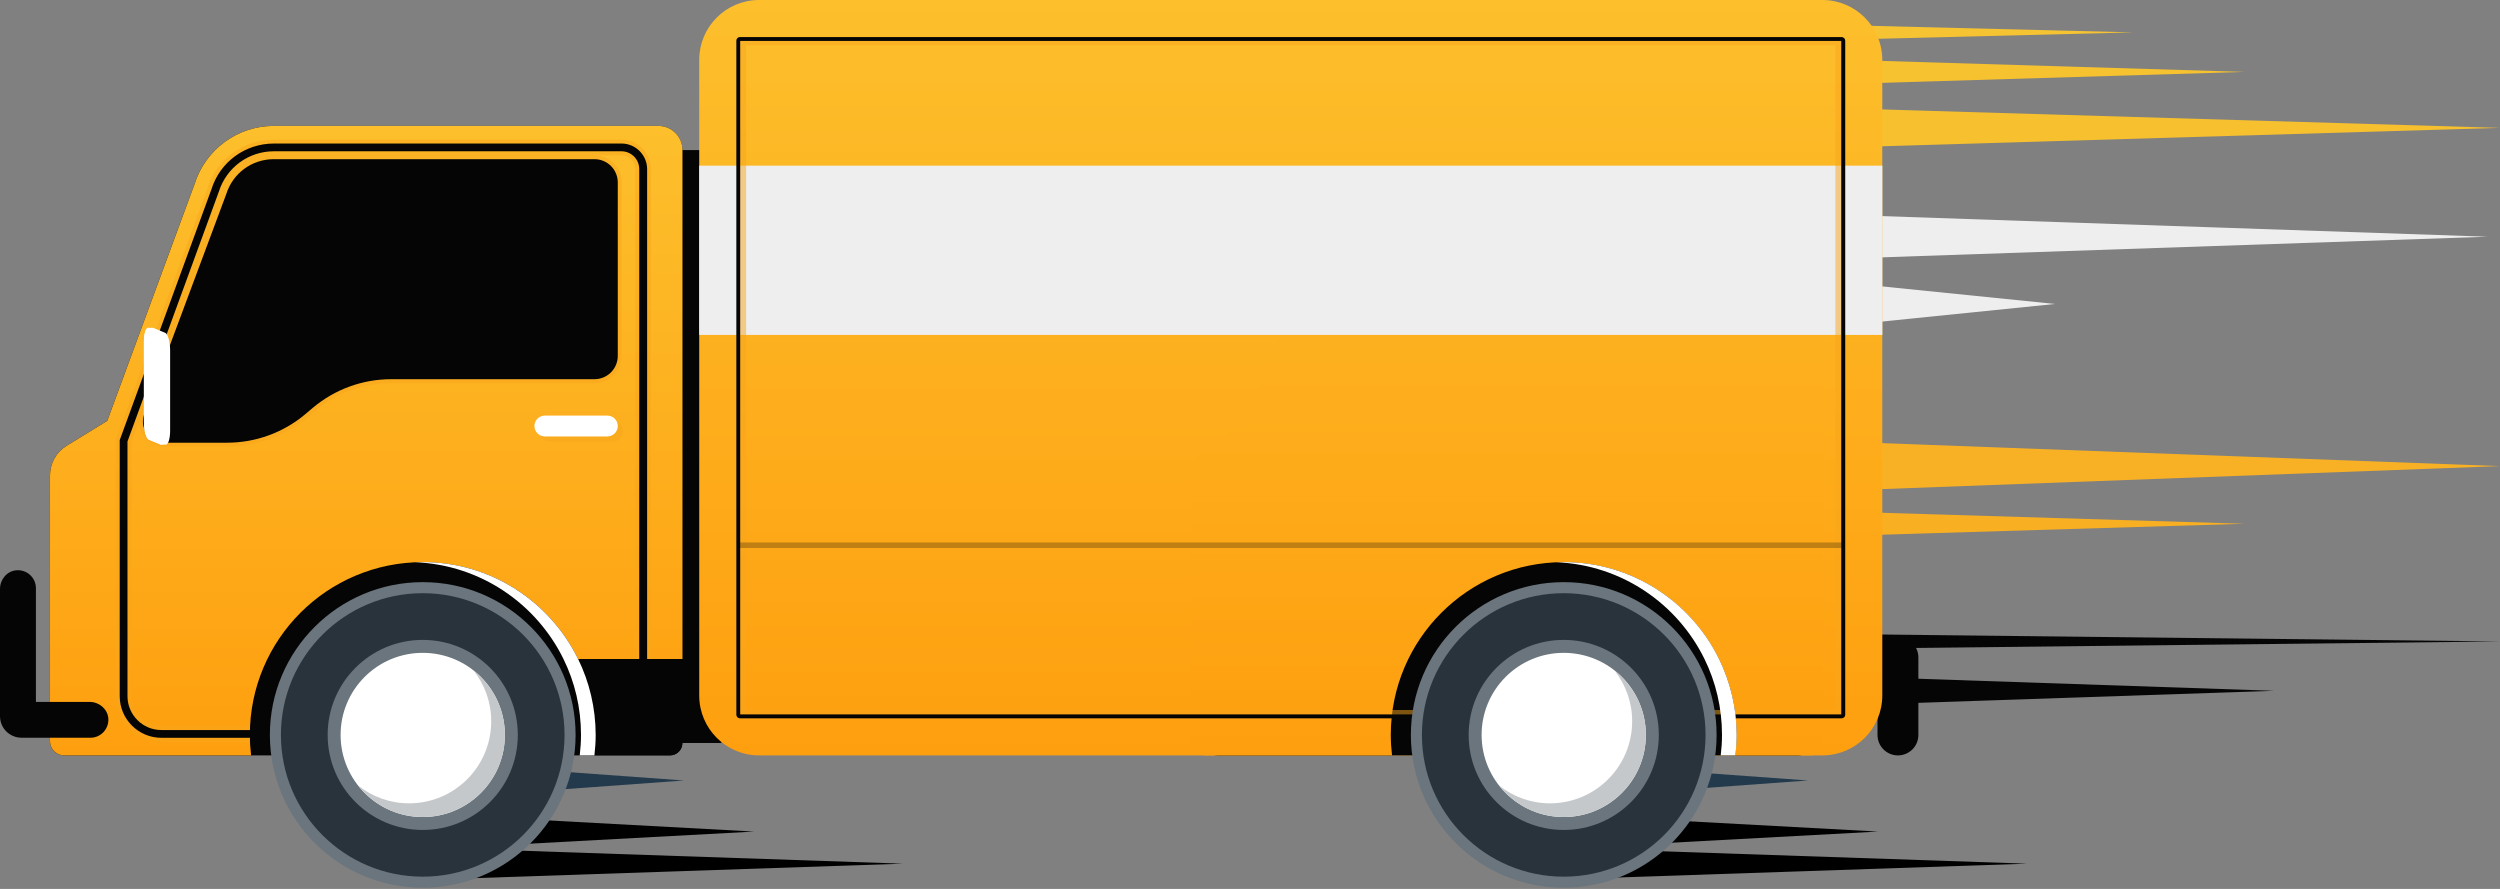 <svg width="734" height="261" viewBox="0 0 734 261" fill="none" xmlns="http://www.w3.org/2000/svg">
<rect x="0" y="0" width="734" height="261" fill="#808080" stroke="none"/>
<path d="M539.055 17.48L658.962 21.111L539.055 24.726V17.48Z" fill="#F6C22F"/>
<path d="M539.055 150.144L658.962 153.775L539.055 157.389V150.144Z" fill="#F8AF22"/>
<path d="M539.055 7.33L626.332 9.509L539.055 11.687V7.33Z" fill="#F6C332"/>
<path d="M539.055 31.735L733.92 37.544L539.055 43.337V31.735Z" fill="#F6C02E"/>
<path d="M539.055 129.607L733.92 136.852L539.055 144.097V129.607Z" fill="#F8B124"/>
<path d="M539.277 63L730.376 69.5L539.277 76V63Z" fill="#EEEEEE"/>
<path d="M539.055 82.723L603.351 89.242L539.055 95.778V82.723Z" fill="#EEEEEE"/>
<path d="M539.055 186.151L733.92 188.33L539.055 190.492V186.151Z" fill="#050505"/>
<path d="M539.055 198.463L667.664 202.82L539.055 207.161V198.463Z" fill="#050505"/>
<path d="M466.513 249.215L595.138 253.572L466.513 257.913V249.215Z" fill="black"/>
<path d="M470.873 239.791L551.374 244.148L470.873 248.489V239.791Z" fill="black"/>
<path d="M470.873 224.81L530.826 229.151L470.873 233.508V224.81Z" fill="#233A4C"/>
<path d="M136.517 249.215L265.126 253.572L136.517 257.913V249.215Z" fill="black"/>
<path d="M140.859 239.791L221.377 244.148L140.859 248.489V239.791Z" fill="black"/>
<path d="M140.859 224.81L200.829 229.151L140.859 233.508V224.81Z" fill="#233A4C"/>
<path d="M557.236 221.787C553.924 221.787 551.237 219.102 551.237 215.791V193.025C551.237 189.715 553.924 187.029 557.236 187.029C560.548 187.029 563.235 189.715 563.235 193.025V215.791C563.235 219.102 560.548 221.787 557.236 221.787Z" fill="#050505"/>
<path d="M196.723 44.063V218.139H211.829V44.063H196.723Z" fill="#050505"/>
<path d="M196.723 221.787H18.823C16.525 221.787 14.666 219.929 14.666 217.632V139.605C14.666 136.041 16.525 132.731 19.55 130.873L31.48 123.56L57.097 54.079C60.273 43.912 69.703 36.97 80.382 36.97H193.276C197.196 36.97 200.356 40.145 200.356 44.047V218.122C200.373 220.149 198.734 221.787 196.723 221.787Z" fill="#050505"/>
<path d="M169.737 193.498H200.372V44.047C200.372 40.128 197.196 36.97 193.292 36.97H80.398C69.736 36.97 60.307 43.895 57.113 54.079L31.496 123.56L19.567 130.873C16.525 132.731 14.683 136.041 14.683 139.605V217.632C14.683 219.929 16.542 221.787 18.84 221.787H73.724C73.487 219.811 73.352 217.801 73.352 215.774C73.352 187.756 96.079 165.04 124.113 165.04C144.154 165.023 161.491 176.643 169.737 193.498Z" fill="url(#paint0_linear_1589_894)"/>
<path opacity="0.5" d="M191.13 193.498V49.654C191.13 44.874 187.244 40.99 182.462 40.99H80.4C71.444 40.99 63.62 46.732 60.984 55.177L33.981 129.032V204.408C33.981 211.789 39.98 217.784 47.364 217.784H73.421C73.387 217.109 73.353 216.45 73.353 215.775C73.353 214.913 73.37 214.052 73.421 213.19H47.364C42.515 213.19 38.561 209.238 38.561 204.391V129.843L65.327 56.646C67.405 50.025 73.455 45.584 80.4 45.584H182.462C184.709 45.584 186.534 47.408 186.534 49.654V193.498H191.13Z" fill="#F8A71D"/>
<path opacity="0.5" d="M174.536 45.584H80.399C73.454 45.584 67.405 50.025 65.36 56.595L41.163 121.5C40.453 123.763 40.858 126.178 42.261 128.087C43.663 129.995 45.843 131.11 48.226 131.11H66.695C75.33 131.11 83.745 128.053 90.352 122.496L92.65 120.554C98.851 115.352 106.726 112.481 114.837 112.481H174.536C178.947 112.481 182.529 108.901 182.529 104.493V53.572C182.529 49.164 178.947 45.584 174.536 45.584Z" fill="#F8A71D"/>
<path d="M182.478 42.138H80.416C71.967 42.138 64.583 47.56 62.082 55.565L35.215 129.032L35.147 129.218V204.391C35.147 211.13 40.639 216.619 47.381 216.619H189.998V49.637C189.981 45.516 186.618 42.138 182.478 42.138ZM187.7 214.339H47.381C41.889 214.339 37.428 209.88 37.428 204.391V129.623L64.245 56.291C66.475 49.198 72.964 44.418 80.399 44.418H182.462C185.334 44.418 187.683 46.766 187.683 49.637V214.339H187.7Z" fill="#050505"/>
<path d="M114.837 111.333H174.537C178.322 111.333 181.38 108.276 181.38 104.493V53.572C181.38 49.789 178.322 46.732 174.537 46.732H80.399C73.961 46.732 68.351 50.853 66.425 57.001L42.244 121.855C40.977 125.874 44.002 129.978 48.209 129.978H66.678C75.06 129.978 83.171 127.023 89.592 121.635L91.89 119.693C98.345 114.288 106.456 111.333 114.837 111.333Z" fill="#050505"/>
<path opacity="0.5" d="M179.876 123.577H161.525C159.835 123.577 158.466 124.945 158.466 126.634C158.466 128.323 159.835 129.691 161.525 129.691H179.876C181.566 129.691 182.934 128.323 182.934 126.634C182.934 124.945 181.566 123.577 179.876 123.577Z" fill="#F8A71D"/>
<path d="M178.321 122.023H159.97C158.28 122.023 156.912 123.391 156.912 125.08C156.912 126.769 158.28 128.137 159.97 128.137H178.321C180.011 128.137 181.38 126.769 181.38 125.08C181.38 123.391 180.011 122.023 178.321 122.023Z" fill="white"/>
<path d="M26.31 206.08H10.544V172.691C10.544 169.6 7.891 167.151 4.748 167.438C2.011 167.691 0 170.157 0 172.91V206.063V210.286C0 212.464 1.098 214.39 2.788 215.521C3.802 216.197 5.019 216.602 6.32 216.602H10.544H26.546C29.639 216.602 32.089 213.951 31.802 210.809C31.514 208.09 29.064 206.08 26.31 206.08Z" fill="#050505"/>
<path d="M169.737 193.498C173.032 200.22 174.874 207.769 174.874 215.758C174.874 217.801 174.739 219.794 174.502 221.77H196.706C198.717 221.77 200.356 220.132 200.356 218.122V193.498H169.737Z" fill="#050505"/>
<path d="M48.479 97.703L45.032 96.284C44.796 96.183 43.714 96.284 43.714 96.284C42.903 95.947 42.244 97.771 42.244 100.372V123.797C42.244 126.381 42.903 128.762 43.714 129.1L47.161 130.519C47.398 130.62 48.479 130.519 48.479 130.519C49.291 130.856 49.95 129.032 49.95 126.431V102.989C49.966 100.405 49.307 98.024 48.479 97.703Z" fill="white"/>
<path d="M47.178 97.703L43.73 96.285C42.919 95.947 42.26 97.771 42.26 100.372V123.797C42.26 126.381 42.919 128.762 43.73 129.1L47.178 130.519C47.989 130.856 48.648 129.032 48.648 126.432V102.99C48.648 100.406 47.989 98.024 47.178 97.703Z" fill="white"/>
<path d="M169.737 193.498C161.491 176.642 144.154 165.023 124.113 165.023C123.404 165.023 122.711 165.04 122.018 165.073C141.129 165.884 157.486 177.25 165.445 193.498C168.74 200.22 170.582 207.769 170.582 215.757C170.582 217.801 170.447 219.794 170.21 221.77H174.519C174.756 219.794 174.891 217.784 174.891 215.757C174.874 207.786 173.032 200.22 169.737 193.498Z" fill="white"/>
<path d="M124.114 260.632C148.901 260.632 168.995 240.549 168.995 215.775C168.995 191.001 148.901 170.917 124.114 170.917C99.328 170.917 79.234 191.001 79.234 215.775C79.234 240.549 99.328 260.632 124.114 260.632Z" fill="#6A757D"/>
<path d="M124.114 257.389C147.109 257.389 165.75 238.758 165.75 215.774C165.75 192.791 147.109 174.16 124.114 174.16C101.119 174.16 82.478 192.791 82.478 215.774C82.478 238.758 101.119 257.389 124.114 257.389Z" fill="#29333B"/>
<path d="M124.114 243.675C139.531 243.675 152.029 231.184 152.029 215.774C152.029 200.365 139.531 187.874 124.114 187.874C108.697 187.874 96.199 200.365 96.199 215.774C96.199 231.184 108.697 243.675 124.114 243.675Z" fill="#6A757D"/>
<path d="M124.114 239.875C137.431 239.875 148.227 229.085 148.227 215.774C148.227 202.464 137.431 191.674 124.114 191.674C110.797 191.674 100.001 202.464 100.001 215.774C100.001 229.085 110.797 239.875 124.114 239.875Z" fill="white"/>
<path d="M139.034 196.859C142.279 200.963 144.222 206.131 144.222 211.755C144.222 225.063 133.424 235.856 120.109 235.856C114.482 235.856 109.311 233.913 105.205 230.671C109.615 236.261 116.442 239.875 124.131 239.875C137.446 239.875 148.244 229.083 148.244 215.775C148.227 208.09 144.628 201.267 139.034 196.859Z" fill="#C5C8CA"/>
<path d="M222.882 221.787H535.051C544.767 221.787 552.641 213.917 552.641 204.205V17.581C552.641 7.87 544.767 0 535.051 0H222.882C213.165 0 205.291 7.87 205.291 17.581V204.205C205.291 213.917 213.165 221.787 222.882 221.787Z" fill="url(#paint1_linear_1589_894)"/>
<path d="M528.105 221.787H357.404C355.207 221.787 353.416 219.997 353.416 217.801V142.932C353.416 139.52 355.19 136.345 358.114 134.555L369.57 127.529L394.156 60.851C397.215 51.089 406.255 44.435 416.495 44.435H524.827C528.578 44.435 531.62 47.475 531.62 51.224V218.274C531.62 220.216 530.048 221.787 528.105 221.787Z" fill="#050505"/>
<path d="M528.274 36.97H415.38C404.717 36.97 395.288 43.895 392.095 54.079L366.478 123.56L354.548 130.873C351.506 132.731 349.665 136.041 349.665 139.605V217.632C349.665 219.929 351.523 221.787 353.821 221.787H408.705C408.469 219.811 408.334 217.801 408.334 215.774C408.334 187.756 431.061 165.04 459.094 165.04C479.135 165.04 496.472 176.659 504.718 193.515C508.013 200.237 509.855 207.786 509.855 215.774C509.855 217.818 509.72 219.811 509.483 221.787H531.687C533.715 221.787 535.337 220.149 535.337 218.139V193.515V44.063C535.371 40.145 532.194 36.97 528.274 36.97Z" fill="url(#paint2_linear_1589_894)"/>
<path d="M552.658 48.64H205.291V98.328H552.658V48.64Z" fill="#EEEEEE"/>
<path opacity="0.5" d="M539.544 11.029H218.385C217.49 11.029 216.78 11.755 216.78 12.633V209.137C216.78 210.032 217.506 210.742 218.385 210.742H539.527C540.422 210.742 541.132 210.015 541.132 209.137V12.633C541.149 11.738 540.422 11.029 539.544 11.029ZM538.868 13.292V208.462H219.061V13.292H538.868Z" fill="#F8A71D"/>
<path d="M540.694 10.877H217.238C216.663 10.877 216.19 11.35 216.19 11.924V209.846C216.19 210.421 216.663 210.894 217.238 210.894H540.711C541.286 210.894 541.759 210.421 541.759 209.846V11.924C541.742 11.35 541.286 10.877 540.694 10.877ZM540.61 209.745H217.322V12.025H540.593V209.745H540.61Z" fill="#050505"/>
<path d="M459.112 260.632C483.899 260.632 503.993 240.548 503.993 215.774C503.993 191 483.899 170.917 459.112 170.917C434.326 170.917 414.232 191 414.232 215.774C414.232 240.548 434.326 260.632 459.112 260.632Z" fill="#6A757D"/>
<path d="M459.111 257.389C482.106 257.389 500.747 238.758 500.747 215.774C500.747 192.791 482.106 174.16 459.111 174.16C436.116 174.16 417.475 192.791 417.475 215.774C417.475 238.758 436.116 257.389 459.111 257.389Z" fill="#29333C"/>
<path d="M459.112 243.675C474.529 243.675 487.027 231.184 487.027 215.774C487.027 200.365 474.529 187.874 459.112 187.874C443.695 187.874 431.197 200.365 431.197 215.774C431.197 231.184 443.695 243.675 459.112 243.675Z" fill="#6A757D"/>
<path d="M459.112 239.875C472.429 239.875 483.225 229.085 483.225 215.774C483.225 202.464 472.429 191.674 459.112 191.674C445.794 191.674 434.999 202.464 434.999 215.774C434.999 229.085 445.794 239.875 459.112 239.875Z" fill="white"/>
<path d="M474.015 196.859C477.259 200.963 479.202 206.131 479.202 211.755C479.202 225.063 468.405 235.856 455.089 235.856C449.462 235.856 444.292 233.913 440.186 230.671C444.596 236.261 451.423 239.875 459.111 239.875C472.426 239.875 483.224 229.083 483.224 215.775C483.224 208.09 479.608 201.267 474.015 196.859Z" fill="#C5C8CA"/>
<path d="M504.735 193.498C496.489 176.643 479.152 165.023 459.111 165.023C458.402 165.023 457.709 165.04 457.016 165.074C476.127 165.884 492.484 177.251 500.443 193.498C503.738 200.22 505.58 207.769 505.58 215.758C505.58 217.801 505.445 219.794 505.208 221.77H509.517C509.754 219.794 509.889 217.784 509.889 215.758C509.872 207.786 508.014 200.22 504.735 193.498Z" fill="white"/>
<path opacity="0.25" d="M541.049 159.264H216.375V160.902H541.049V159.264Z" fill="#050505"/>
<defs>
<linearGradient id="paint0_linear_1589_894" x1="107.523" y1="221.787" x2="107.523" y2="36.978" gradientUnits="userSpaceOnUse">
<stop stop-color="#FE9F0F"/>
<stop offset="1" stop-color="#FDBF2C"/>
</linearGradient>
<linearGradient id="paint1_linear_1589_894" x1="378.966" y1="221.787" x2="378.966" y2="-0.021" gradientUnits="userSpaceOnUse">
<stop stop-color="#FE9F0F"/>
<stop offset="1" stop-color="#FDBF2C"/>
</linearGradient>
<linearGradient id="paint2_linear_1589_894" x1="442.514" y1="219.41" x2="442.514" y2="0.01" gradientUnits="userSpaceOnUse">
<stop stop-color="#FE9F0F"/>
<stop offset="1" stop-color="#FDBF2C"/>
</linearGradient>
</defs>
</svg>
